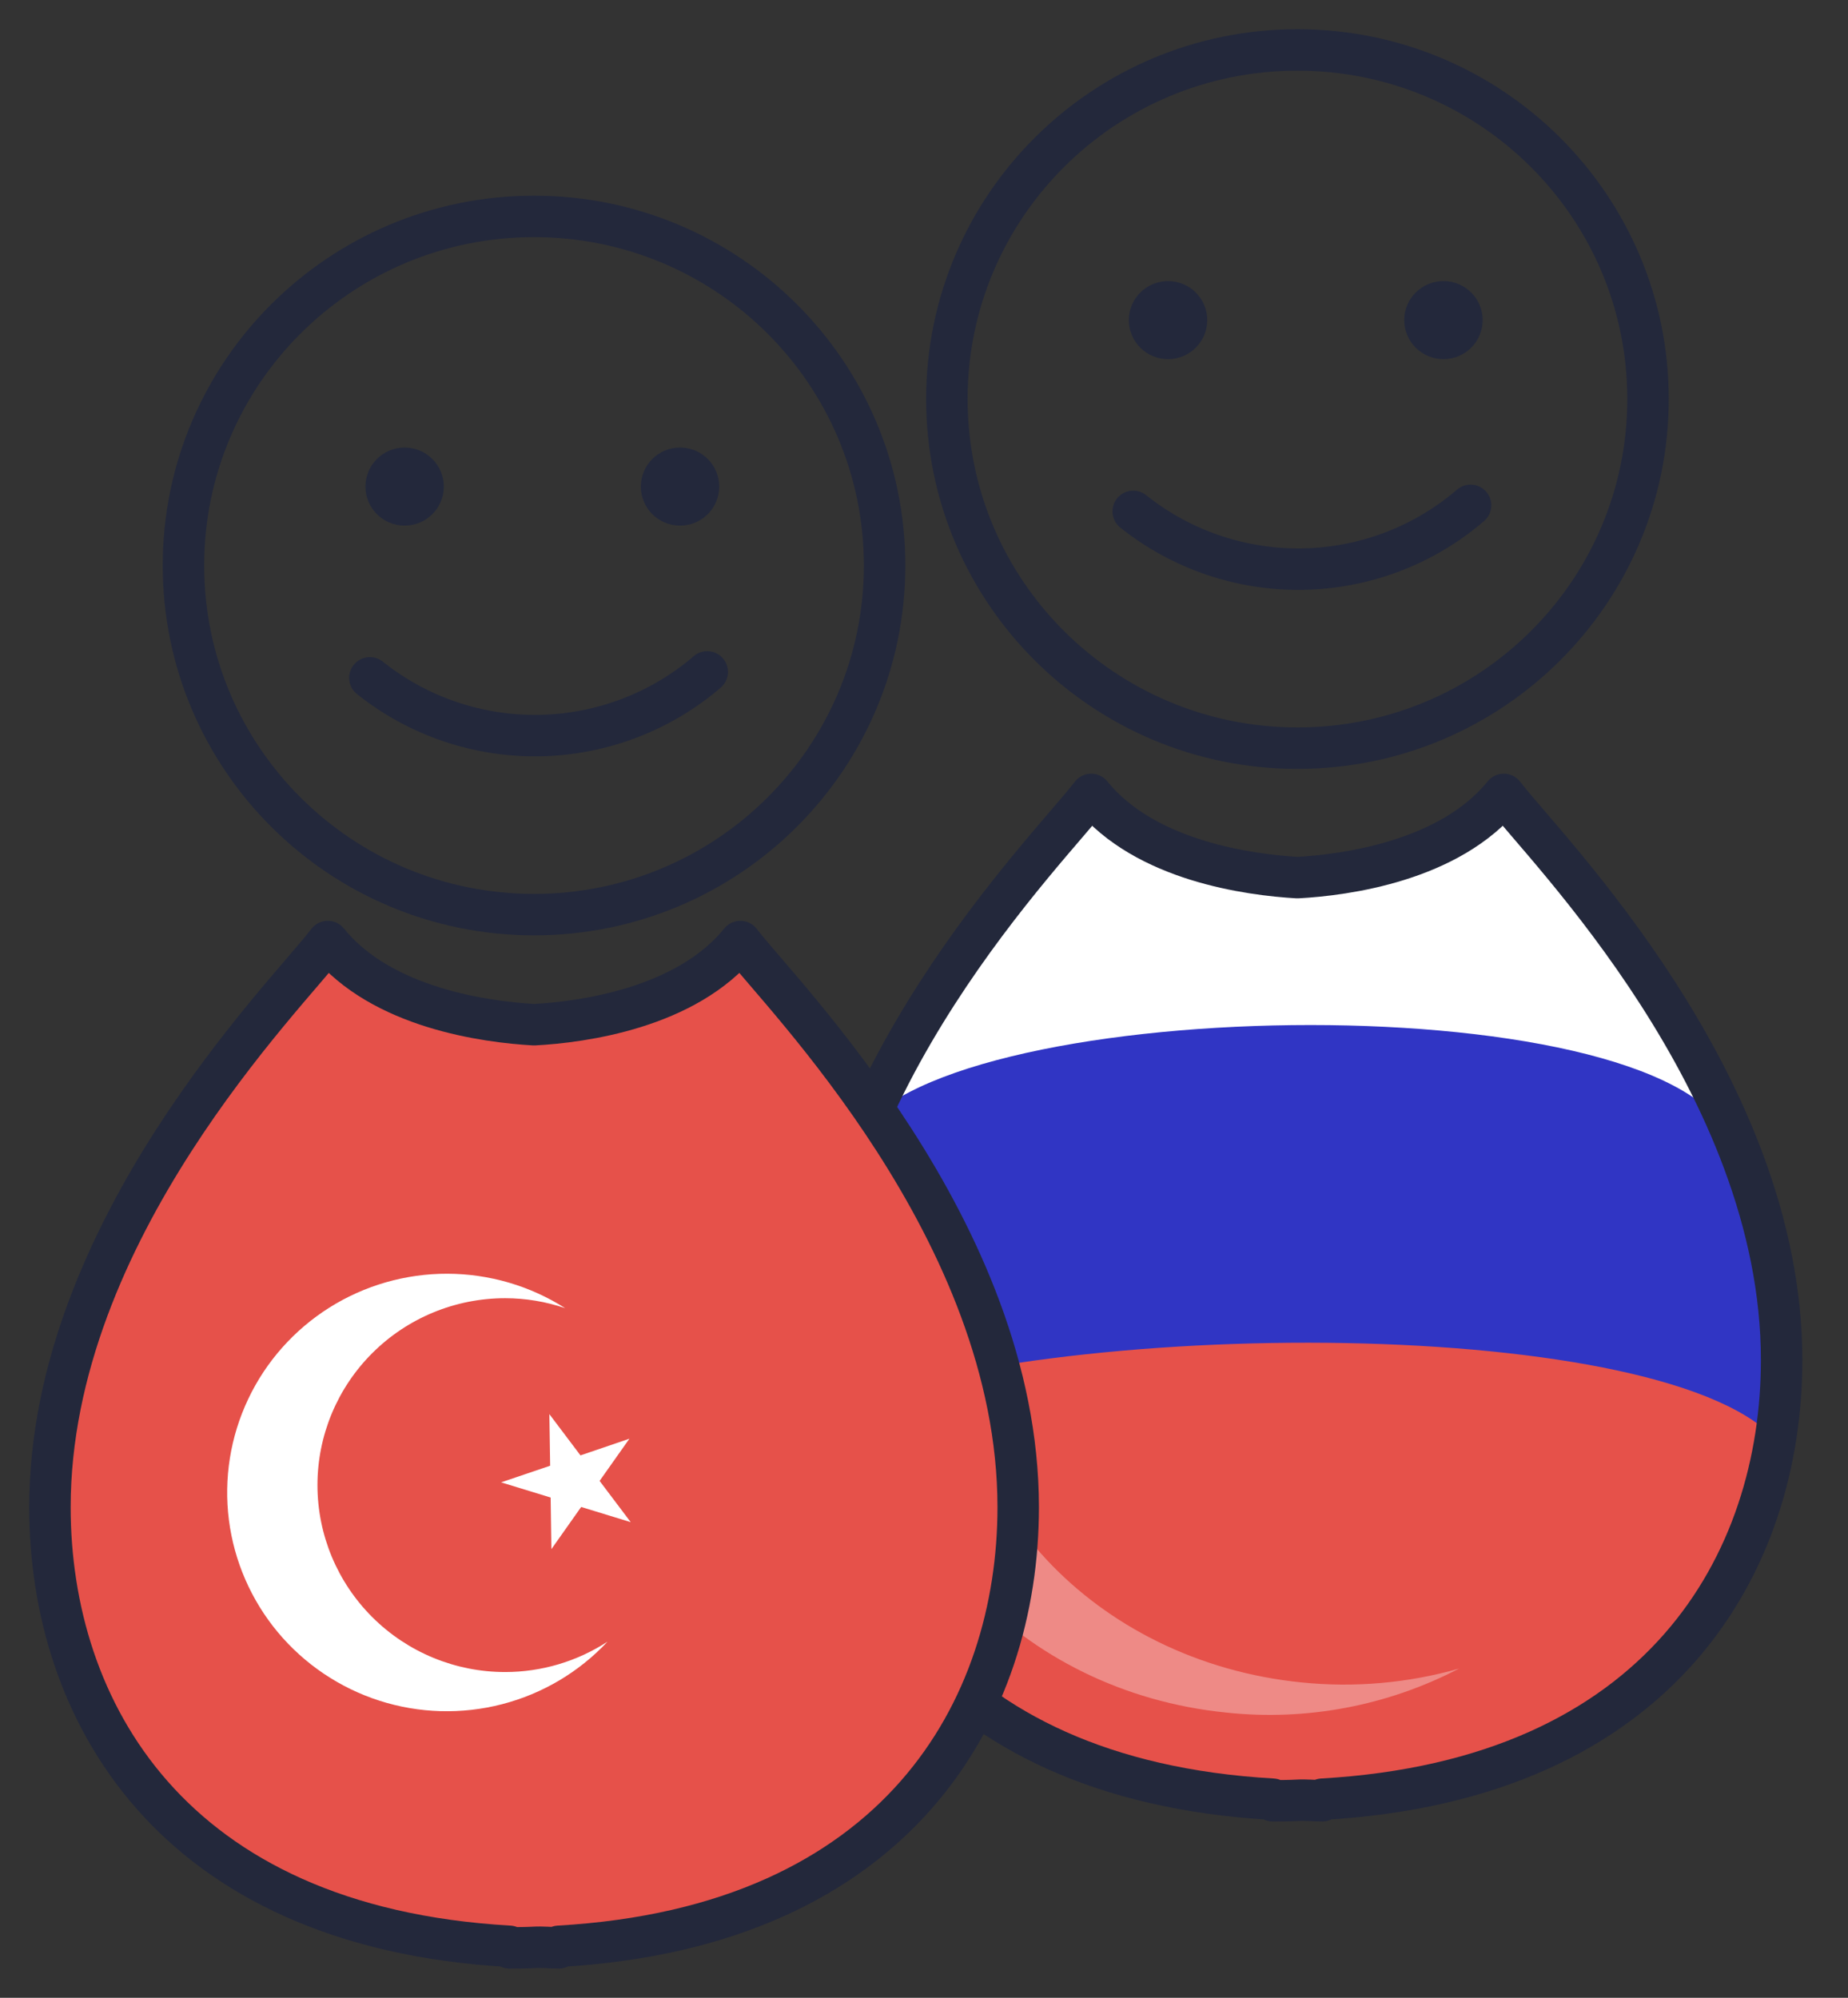 <svg width="37" height="40" viewBox="0 0 37 40" fill="none" xmlns="http://www.w3.org/2000/svg">
<rect x="0" y="0" width="37" height="40" fill="#333333" stroke="none"/>
<path d="M25.977 14.98C29.854 14.98 32.996 11.85 32.996 7.99C32.996 4.129 29.854 1 25.977 1C22.101 1 18.958 4.129 18.958 7.99C18.958 11.85 22.101 14.98 25.977 14.98Z" stroke="#23283B" stroke-width="0.83" stroke-miterlimit="10"/>
<path d="M29.443 10.118C28.509 10.921 27.322 11.373 26.088 11.395C24.854 11.417 23.652 11.008 22.689 10.239" stroke="#23283B" stroke-width="0.83" stroke-miterlimit="10" stroke-linecap="round"/>
<path d="M23.671 6.409C23.671 6.563 23.545 6.691 23.386 6.691C23.227 6.691 23.101 6.563 23.101 6.409C23.101 6.256 23.227 6.128 23.386 6.128C23.545 6.128 23.671 6.256 23.671 6.409Z" fill="#23283B" stroke="#23283B"/>
<path d="M29.185 6.409C29.185 6.563 29.06 6.691 28.9 6.691C28.741 6.691 28.615 6.563 28.615 6.409C28.615 6.256 28.741 6.128 28.9 6.128C29.06 6.128 29.185 6.256 29.185 6.409Z" fill="#23283B" stroke="#23283B"/>
<path d="M10.692 18.313C14.569 18.313 17.711 15.184 17.711 11.323C17.711 7.463 14.569 4.333 10.692 4.333C6.816 4.333 3.673 7.463 3.673 11.323C3.673 15.184 6.816 18.313 10.692 18.313Z" stroke="#23283B" stroke-width="0.83" stroke-miterlimit="10"/>
<path d="M14.16 13.453C13.225 14.255 12.038 14.706 10.805 14.728C9.571 14.75 8.368 14.341 7.406 13.572" stroke="#23283B" stroke-width="0.83" stroke-miterlimit="10" stroke-linecap="round"/>
<path d="M8.386 9.743C8.386 9.896 8.261 10.024 8.101 10.024C7.942 10.024 7.817 9.896 7.817 9.743C7.817 9.589 7.942 9.461 8.101 9.461C8.261 9.461 8.386 9.589 8.386 9.743Z" fill="#23283B" stroke="#23283B"/>
<path d="M13.9 9.743C13.9 9.896 13.775 10.024 13.616 10.024C13.456 10.024 13.331 9.896 13.331 9.743C13.331 9.589 13.456 9.461 13.616 9.461C13.775 9.461 13.9 9.589 13.9 9.743Z" fill="#23283B" stroke="#23283B"/>
<path d="M35.671 27.231C35.671 21.691 30.921 16.973 30.108 15.906C29.027 17.242 26.932 17.521 25.977 17.572C25.022 17.517 22.927 17.242 21.848 15.906C21.037 16.973 16.285 21.691 16.285 27.231C16.285 31.257 18.666 35.637 25.48 36.024V36.055C25.65 36.055 25.814 36.055 25.977 36.046C26.14 36.036 26.305 36.055 26.474 36.055V36.024C33.296 35.637 35.671 31.257 35.671 27.231Z" fill="white"/>
<path d="M35.671 27.279C35.671 25.455 35.353 24.309 34.633 22.763C33.166 19.617 18.558 19.918 17.091 22.838C16.259 24.493 16.281 25.275 16.281 27.278C16.281 31.304 18.662 35.683 25.476 36.071V36.102C25.646 36.102 25.809 36.102 25.973 36.093C26.136 36.084 26.301 36.102 26.47 36.102V36.071C33.296 35.684 35.671 31.305 35.671 27.279Z" fill="#3035C4"/>
<path d="M16.336 28.308C17.34 31.573 19.244 35.718 25.48 36.073V36.104C25.65 36.104 25.814 36.104 25.977 36.094C26.14 36.085 26.305 36.104 26.474 36.104V36.073C32.707 35.718 35.567 31.017 35.618 28.903C33.53 26.32 21.02 26.32 16.336 28.308Z" fill="#E6514A"/>
<path opacity="0.33" d="M26.061 33.686C21.914 33.272 18.85 29.976 19.219 26.327C18.443 26.192 18.118 26.799 17.713 26.931C17.344 30.58 20.414 33.876 24.555 34.29C26.16 34.461 27.781 34.154 29.212 33.409C28.189 33.7 27.119 33.794 26.061 33.686Z" fill="white"/>
<path d="M35.671 27.231C35.671 21.691 30.921 16.973 30.108 15.906C29.027 17.242 26.932 17.521 25.977 17.572C25.022 17.517 22.927 17.242 21.848 15.906C21.037 16.973 16.285 21.691 16.285 27.231C16.285 31.257 18.666 35.637 25.48 36.024V36.055C25.65 36.055 25.814 36.055 25.977 36.046C26.14 36.036 26.305 36.055 26.474 36.055V36.024C33.296 35.637 35.671 31.257 35.671 27.231Z" stroke="#23283B" stroke-width="0.83" stroke-linejoin="round"/>
<path d="M20.386 30.177C20.386 24.637 15.636 19.919 14.823 18.852C13.742 20.188 11.647 20.467 10.692 20.517C9.737 20.463 7.642 20.188 6.563 18.852C5.752 19.919 1 24.637 1 30.177C1 34.202 3.382 38.582 10.197 38.969V39C10.365 39 10.529 39 10.692 38.991C10.856 38.981 11.021 39 11.189 39V38.969C18.004 38.582 20.386 34.202 20.386 30.177Z" fill="#E6514A" stroke="#23283B" stroke-width="0.83" stroke-linejoin="round"/>
<path fill-rule="evenodd" clip-rule="evenodd" d="M10.999 28.314L11.622 29.14L12.602 28.806L12.005 29.651L12.628 30.477L11.636 30.173L11.04 31.017L11.025 29.984L10.033 29.68L11.015 29.347L10.999 28.314Z" fill="white"/>
<path d="M10.114 33.478C9.117 33.478 8.162 33.084 7.457 32.382C6.752 31.68 6.356 30.728 6.356 29.735C6.356 28.743 6.752 27.791 7.457 27.089C8.162 26.387 9.117 25.993 10.114 25.993C10.523 25.993 10.928 26.061 11.315 26.192C10.611 25.744 9.793 25.505 8.957 25.503C8.121 25.501 7.302 25.736 6.595 26.181C5.889 26.626 5.324 27.262 4.968 28.015C4.612 28.768 4.478 29.607 4.583 30.433C4.688 31.258 5.027 32.037 5.56 32.678C6.094 33.319 6.8 33.795 7.595 34.051C8.391 34.307 9.243 34.331 10.052 34.122C10.861 33.913 11.593 33.479 12.163 32.87C11.554 33.266 10.842 33.478 10.114 33.478Z" fill="white"/>
</svg>
